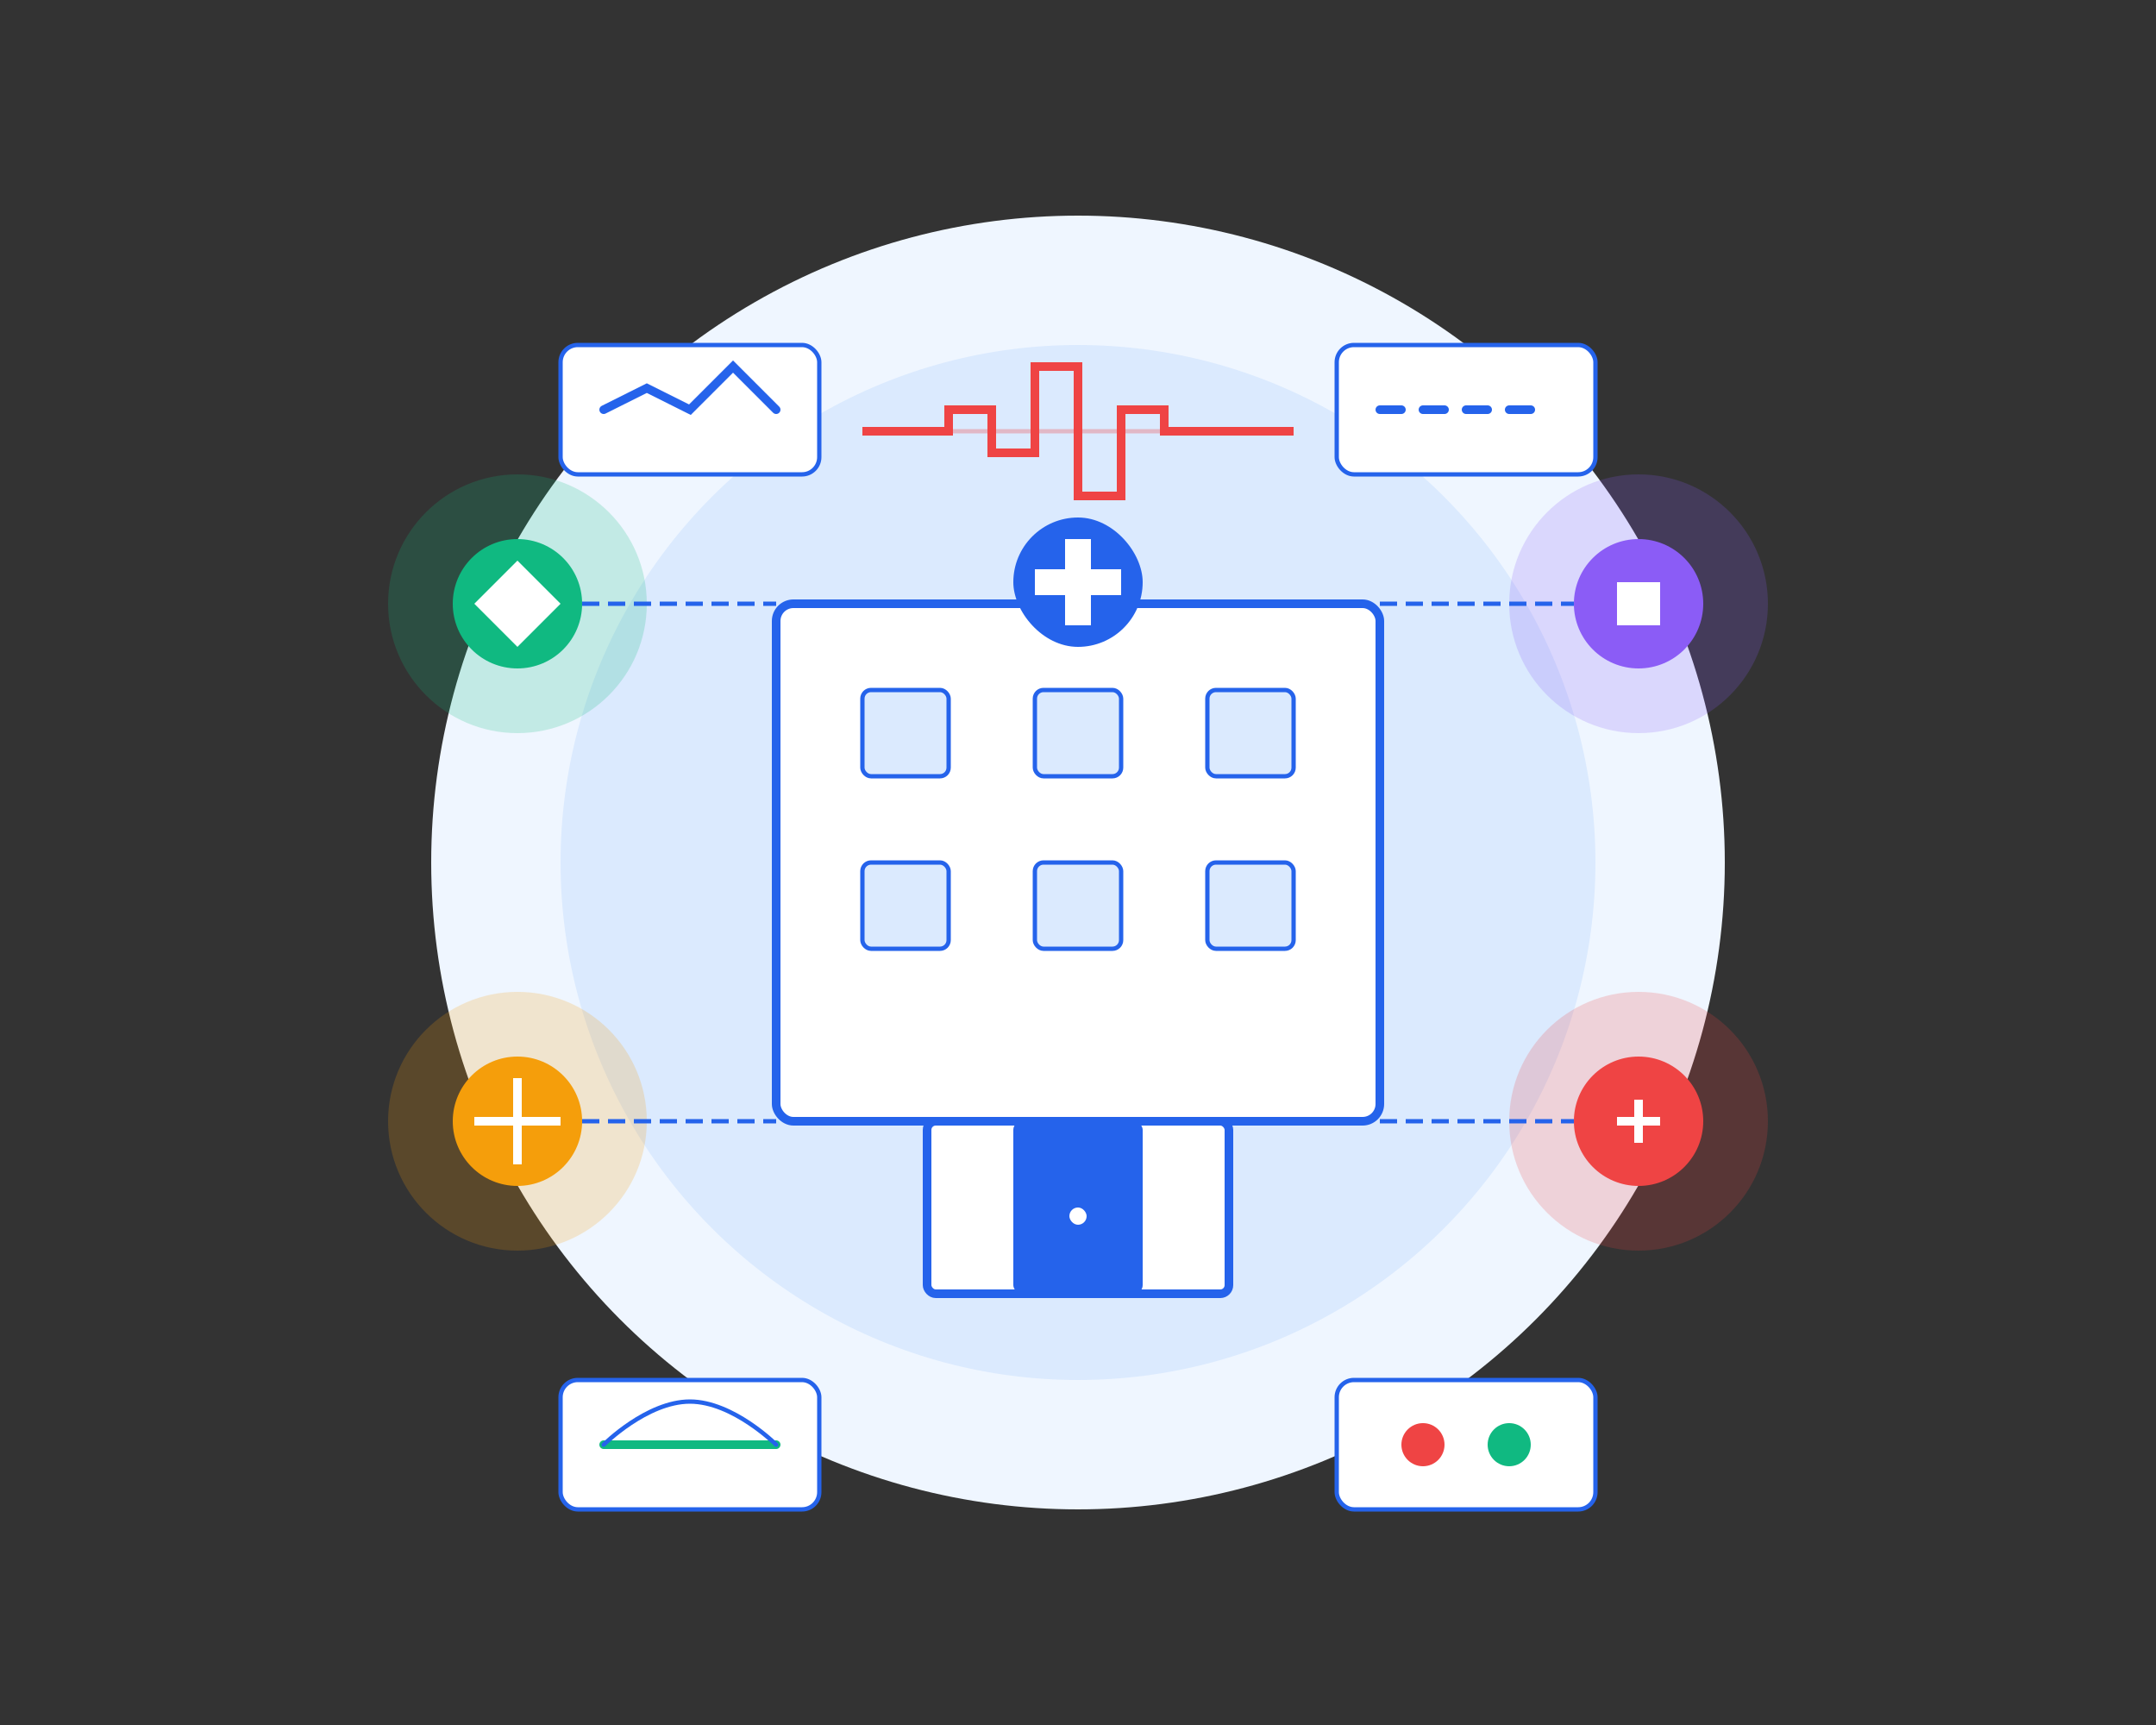 <svg width="500" height="400" viewBox="0 0 500 400" fill="none" xmlns="http://www.w3.org/2000/svg">
  <rect x="0" y="0" width="500" height="400" fill="#333333" stroke="none"/>
  <!-- Background Elements -->
  <circle cx="250" cy="200" r="150" fill="#EFF6FF" />
  <circle cx="250" cy="200" r="120" fill="#DBEAFE" />
  
  <!-- Hospital Building -->
  <rect x="180" y="140" width="140" height="120" rx="4" fill="#FFFFFF" stroke="#2563EB" stroke-width="2"/>
  <rect x="215" y="260" width="70" height="40" rx="2" fill="#FFFFFF" stroke="#2563EB" stroke-width="2"/>
  
  <!-- Hospital Sign -->
  <rect x="235" y="120" width="30" height="30" rx="15" fill="#2563EB"/>
  <rect x="247" y="125" width="6" height="20" fill="white"/>
  <rect x="240" y="132" width="20" height="6" fill="white"/>
  
  <!-- Windows -->
  <rect x="200" y="160" width="20" height="20" rx="2" fill="#DBEAFE" stroke="#2563EB" stroke-width="1"/>
  <rect x="240" y="160" width="20" height="20" rx="2" fill="#DBEAFE" stroke="#2563EB" stroke-width="1"/>
  <rect x="280" y="160" width="20" height="20" rx="2" fill="#DBEAFE" stroke="#2563EB" stroke-width="1"/>
  <rect x="200" y="200" width="20" height="20" rx="2" fill="#DBEAFE" stroke="#2563EB" stroke-width="1"/>
  <rect x="240" y="200" width="20" height="20" rx="2" fill="#DBEAFE" stroke="#2563EB" stroke-width="1"/>
  <rect x="280" y="200" width="20" height="20" rx="2" fill="#DBEAFE" stroke="#2563EB" stroke-width="1"/>
  
  <!-- Door -->
  <rect x="235" y="260" width="30" height="40" rx="2" fill="#2563EB"/>
  <rect x="248" y="280" width="4" height="4" rx="2" fill="#FFFFFF"/>
  
  <!-- AI Elements -->
  <circle cx="120" cy="140" r="30" fill="#10B981" opacity="0.2"/>
  <circle cx="120" cy="140" r="15" fill="#10B981"/>
  <path d="M110 140L120 130L130 140L120 150L110 140Z" fill="white"/>
  
  <circle cx="380" cy="140" r="30" fill="#8B5CF6" opacity="0.2"/>
  <circle cx="380" cy="140" r="15" fill="#8B5CF6"/>
  <path d="M375 135H385V145H375V135Z" fill="white"/>
  
  <circle cx="120" cy="260" r="30" fill="#F59E0B" opacity="0.2"/>
  <circle cx="120" cy="260" r="15" fill="#F59E0B"/>
  <path d="M120 250V270M110 260H130" stroke="white" stroke-width="2"/>
  
  <circle cx="380" cy="260" r="30" fill="#EF4444" opacity="0.2"/>
  <circle cx="380" cy="260" r="15" fill="#EF4444"/>
  <path d="M380 255V265M375 260H385" stroke="white" stroke-width="2"/>
  
  <!-- Connection Lines -->
  <path d="M135 140H180" stroke="#2563EB" stroke-width="1" stroke-dasharray="4 2"/>
  <path d="M320 140H365" stroke="#2563EB" stroke-width="1" stroke-dasharray="4 2"/>
  <path d="M135 260H180" stroke="#2563EB" stroke-width="1" stroke-dasharray="4 2"/>
  <path d="M320 260H365" stroke="#2563EB" stroke-width="1" stroke-dasharray="4 2"/>
  
  <!-- Data Visualization Elements -->
  <rect x="310" y="80" width="60" height="30" rx="4" fill="#FFFFFF" stroke="#2563EB" stroke-width="1"/>
  <path d="M320 95H325M330 95H335M340 95H345M350 95H355" stroke="#2563EB" stroke-width="2" stroke-linecap="round"/>
  
  <rect x="130" y="80" width="60" height="30" rx="4" fill="#FFFFFF" stroke="#2563EB" stroke-width="1"/>
  <path d="M140 95L150 90L160 95L170 85L180 95" stroke="#2563EB" stroke-width="2" stroke-linecap="round"/>
  
  <rect x="130" y="320" width="60" height="30" rx="4" fill="#FFFFFF" stroke="#2563EB" stroke-width="1"/>
  <path d="M140 335H180" stroke="#10B981" stroke-width="2" stroke-linecap="round"/>
  <path d="M140 335C140 335 150 325 160 325C170 325 180 335 180 335" stroke="#2563EB" stroke-width="1" stroke-linecap="round"/>
  
  <rect x="310" y="320" width="60" height="30" rx="4" fill="#FFFFFF" stroke="#2563EB" stroke-width="1"/>
  <circle cx="330" cy="335" r="5" fill="#EF4444"/>
  <circle cx="350" cy="335" r="5" fill="#10B981"/>
  
  <!-- Heartbeat Line -->
  <path d="M200 100H300" stroke="#EF4444" stroke-width="1" stroke-opacity="0.3"/>
  <path d="M200 100H220V95H230V105H240V85H250V115H260V95H270V100H300" stroke="#EF4444" stroke-width="2"/>
</svg>
